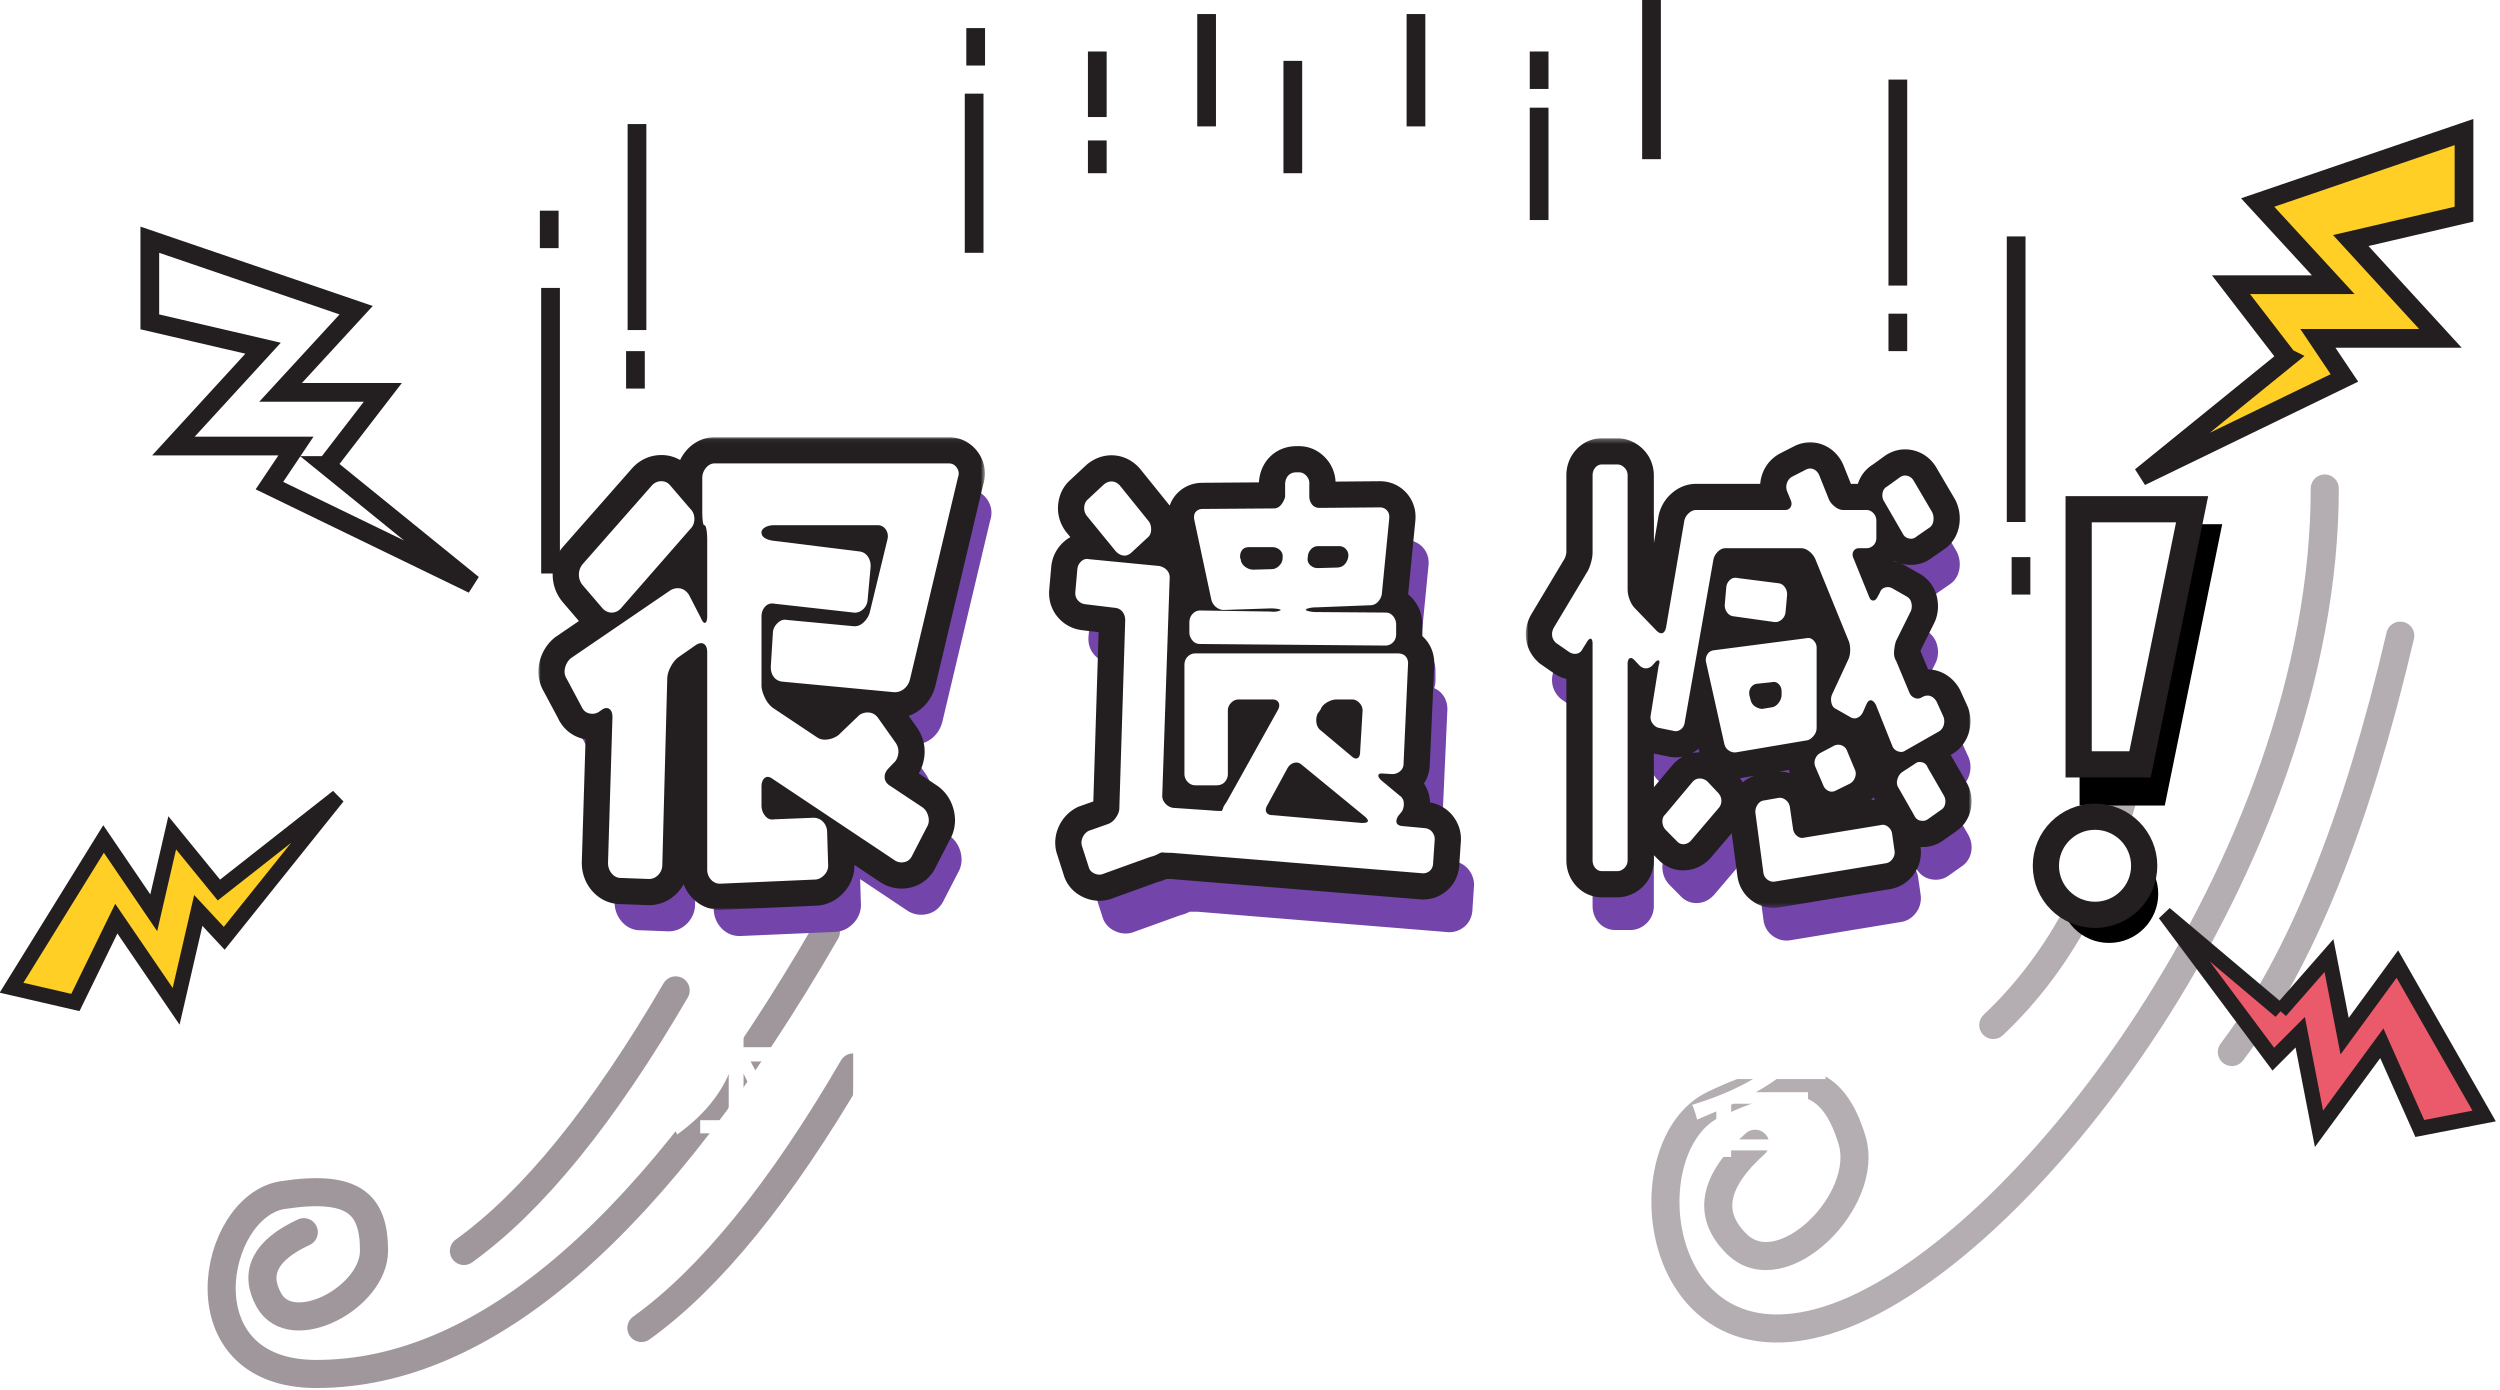 <svg width="534" height="297" viewBox="0 0 534 297" xmlns="http://www.w3.org/2000/svg" xmlns:xlink="http://www.w3.org/1999/xlink"><defs><path id="a" d="M0 .062h95.375v100.95H0z"/><path id="c" d="M.914 1.286h95.223v100.298H.914z"/><path id="f" d="M326.2 13.974h30.465L344.4 74.064h-18.2z"/><filter x="-9.8%" y="-5%" width="129.5%" filterUnits="objectBoundingBox" id="e"><feOffset dx="3" dy="6" in="SourceAlpha" result="shadowOffsetOuter1"/><feComposite in="shadowOffsetOuter1" in2="SourceAlpha" operator="out" result="shadowOffsetOuter1"/><feColorMatrix values="0 0 0 0 0.451 0 0 0 0 0.267 0 0 0 0 0.663 0 0 0 1 0" in="shadowOffsetOuter1"/></filter><ellipse id="h" cx="332.5" cy="92.929" rx="10.5" ry="10.481"/><filter x="-27.6%" y="-27.7%" width="169.5%" height="184%" filterUnits="objectBoundingBox" id="g"><feMorphology radius="2.8" operator="dilate" in="SourceAlpha" result="shadowSpreadOuter1"/><feOffset dx="3" dy="6" in="shadowSpreadOuter1" result="shadowOffsetOuter1"/><feComposite in="shadowOffsetOuter1" in2="SourceAlpha" operator="out" result="shadowOffsetOuter1"/><feColorMatrix values="0 0 0 0 0.451 0 0 0 0 0.267 0 0 0 0 0.663 0 0 0 1 0" in="shadowOffsetOuter1"/></filter></defs><g fill="none" fill-rule="evenodd"><g opacity=".38" stroke="#3B2734" stroke-linecap="round" stroke-width="6"><path d="M455.639 161.17c-5.033 24.46-14.992 43.715-29.875 57.767M512.696 135.778c-9.378 40.102-21.37 69.745-35.973 88.932"/><path d="M496.57 104.343c0 79.456-65.106 165.074-106.416 177.704-37.285 11.399-42.527-37.223-24.125-46.118 18.343-8.829 25.62-5.32 29.563 7.578 3.944 12.898-14.949 31.62-24.567 22.264-6.412-6.237-5.123-13.392 3.868-21.465"/></g><g opacity=".481" stroke="#3B2734" stroke-linecap="round" stroke-width="6"><path d="M144.322 211.547c-15.496 26.593-30.573 45.147-45.231 55.662M182.232 228c-15.496 26.593-30.574 45.147-45.232 55.662"/><path d="M176.42 199.003c-36.413 62.986-72.701 94.479-108.863 94.479-29.197 0-22.305-35.871-7.18-38.206 15.07-2.3 19.513 1.795 19.513 11.868s-17.628 19.318-22.468 10.536c-3.227-5.854-.737-10.683 7.47-14.486"/></g><path d="M187.968 123.38a5.18 5.18 0 0 1 2.712 1.036l.257-1.058h-3.141l.172.021zm-39.001 7.853a5.361 5.361 0 0 1 3.494 1.26v-7.801l-6.385 7.304.071-.04c.907-.48 1.856-.723 2.82-.723zm21.38 25.422c.187.294.387.521.602.68l9.27 6.182.197.065a2.158 2.158 0 0 0 1.096-.35l4.427-4.247.17-.12c.323-.228.66-.421 1.005-.579l-15.99-1.513a6.3 6.3 0 0 1-.777-.118zm-.691 23.719c0 .086.007.158.017.218l3.088-.125-3.105-2.07v1.977zM158 199.938c-1.585 0-2.985-.636-4.049-1.84a5.915 5.915 0 0 1-1.49-3.973v-44.288l-1.712 1.19c-.137.097-.445.38-.813 1.078-.272.516-.415.974-.415 1.326l-1.055 39.762c.001 1.451-.553 2.847-1.6 3.961-1.102 1.166-2.5 1.778-4.046 1.778l-6.118-.227c-1.51 0-2.926-.676-3.993-1.956-.94-1.132-1.438-2.54-1.438-4.078l.89-29.221c-.46.128-.938.192-1.425.192-.466 0-.94-.06-1.412-.18-1.536-.384-2.764-1.446-3.465-2.995l-3.075-5.761c-.777-1.29-.985-2.79-.603-4.343.358-1.452 1.097-2.647 2.2-3.557l.097-.081 7.833-5.347a5.825 5.825 0 0 1-1.442-1.127l-4.3-5.014c-.999-1.19-1.517-2.602-1.517-4.109a6.29 6.29 0 0 1 1.497-4.087l14.8-16.818c1.158-1.232 2.556-1.845 4.107-1.845 1.599 0 3.04.678 4.057 1.91l1.893 2.207v-1.993c0-1.463.495-2.834 1.435-3.964 1.35-1.621 2.922-1.961 4-1.961h50.072c1.645 0 3.072.78 4.017 2.195.883 1.33 1.082 2.886.57 4.406l-10.191 42.898c-.353 1.499-1.154 2.773-2.317 3.682a5.93 5.93 0 0 1-4.24 1.252l-1.972-.187c.45.335.857.744 1.211 1.23l3.825 5.405c.927 1.405 1.256 2.923 1.002 4.466-.295 1.793-1.155 2.9-1.89 3.54l-.663.704 6.508 4.326c1.242.878 2.061 2.112 2.432 3.615.38 1.549.175 3.041-.592 4.328l-2.972 5.762c-.703 1.558-1.935 2.627-3.48 3.016-.468.116-.94.176-1.402.176a5.365 5.365 0 0 1-2.76-.76l-10.274-6.85.158 5.076c.11 1.551-.386 2.996-1.438 4.181-1.026 1.153-2.301 1.84-3.694 1.989l-.178.014-20.512.897h-.061z" fill="#7344A9"/><path d="M183.768 114.995a5.18 5.18 0 0 1 2.712 1.037l.257-1.058h-3.141l.172.02zm-39.001 7.853a5.361 5.361 0 0 1 3.494 1.26v-7.801l-6.385 7.304.071-.039c.907-.48 1.856-.724 2.82-.724zm21.38 25.423c.187.293.387.52.602.68l9.27 6.181.197.066a2.158 2.158 0 0 0 1.096-.35l4.427-4.248.17-.119c.323-.229.66-.422 1.005-.58l-15.99-1.513a6.3 6.3 0 0 1-.777-.117zm-.691 23.718c0 .087.007.158.017.218l3.088-.124-3.105-2.071v1.977zM153.8 191.553c-1.585 0-2.985-.635-4.049-1.839a5.915 5.915 0 0 1-1.49-3.974v-44.288l-1.712 1.191c-.137.097-.445.379-.813 1.078-.272.515-.415.974-.415 1.326l-1.055 39.76c.001 1.453-.553 2.849-1.6 3.963-1.102 1.165-2.5 1.777-4.046 1.777l-6.118-.226c-1.51 0-2.926-.677-3.993-1.957-.94-1.132-1.438-2.54-1.438-4.077l.89-29.222c-.46.128-.938.193-1.425.193-.466 0-.94-.06-1.412-.18-1.536-.385-2.764-1.447-3.465-2.995l-3.075-5.762c-.777-1.29-.985-2.79-.603-4.343.358-1.452 1.097-2.647 2.2-3.557l.097-.08 7.833-5.347a5.825 5.825 0 0 1-1.442-1.128l-4.3-5.014c-.999-1.19-1.517-2.602-1.517-4.108a6.29 6.29 0 0 1 1.497-4.088l14.8-16.818c1.158-1.231 2.556-1.845 4.107-1.845 1.599 0 3.04.678 4.057 1.91l1.893 2.207v-1.993c0-1.463.495-2.834 1.435-3.964 1.35-1.621 2.922-1.96 4-1.96h50.072c1.645 0 3.072.78 4.017 2.195.883 1.33 1.082 2.885.57 4.406L197.11 145.69c-.353 1.5-1.154 2.774-2.317 3.682a5.93 5.93 0 0 1-4.24 1.252l-1.972-.187c.45.335.857.745 1.211 1.23l3.825 5.405c.927 1.406 1.256 2.923 1.002 4.466-.295 1.793-1.155 2.9-1.89 3.54l-.663.704 6.508 4.327c1.242.877 2.061 2.111 2.432 3.615.38 1.548.175 3.04-.592 4.328l-2.972 5.761c-.703 1.558-1.935 2.628-3.48 3.016-.468.116-.94.176-1.402.176a5.365 5.365 0 0 1-2.76-.76l-10.274-6.849.158 5.076c.11 1.55-.386 2.996-1.438 4.18-1.026 1.154-2.301 1.84-3.694 1.99l-.178.013-20.512.897h-.061z" fill="#FFF"/><g transform="translate(115 93.335)"><mask id="b" fill="#fff"><use xlink:href="#a"/></mask><path d="M87.714.062H37.64c-2.37 0-4.554 1.053-6.147 2.963a9.135 9.135 0 0 0-1.22 1.895 7.972 7.972 0 0 0-4.016-1.057c-2.31 0-4.47.944-6.083 2.656l-.066.068-.062.071L5.29 23.428l-.042.049-.042.048a9.048 9.048 0 0 0-2.152 5.884c0 2.171.745 4.206 2.152 5.881l3.45 4.025-4.85 3.31-.21.145-.2.163C1.846 44.214.762 45.957.265 47.971c-.549 2.233-.235 4.488.88 6.385l3.005 5.631c1.065 2.294 2.939 3.875 5.3 4.468.206.053.416.096.625.134l-.8 26.192-.002.085v.086c0 2.196.72 4.223 2.081 5.86 1.57 1.883 3.74 2.934 6.127 2.97l5.932.22.105.005h.105c2.303 0 4.46-.94 6.074-2.648a8.85 8.85 0 0 0 1.327-1.818 8.703 8.703 0 0 0 1.624 2.682c1.595 1.8 3.778 2.79 6.153 2.79h.124l.121-.005 20.452-.895.179-.007.178-.02c2.094-.226 3.988-1.23 5.48-2.906 1.443-1.627 2.197-3.656 2.164-5.774l5.614 3.745.131.087.135.08a8.25 8.25 0 0 0 4.181 1.148c.692 0 1.393-.088 2.084-.26 2.373-.595 4.253-2.193 5.32-4.508l2.906-5.635c1.095-1.889 1.399-4.126.857-6.336-.536-2.17-1.735-3.961-3.468-5.187l-.066-.046-.067-.045-3.89-2.588a9.11 9.11 0 0 0 1.146-3.198c.37-2.253-.105-4.458-1.372-6.382l-.052-.079-.053-.075-1.798-2.544a8.89 8.89 0 0 0 2.413-1.344c1.67-1.304 2.816-3.119 3.319-5.249l10.163-42.778c.722-2.286.392-4.704-.931-6.696C92.6 1.316 90.288.062 87.714.062M26.258 9.453c.771 0 1.404.3 1.897.895l4.217 4.919c.631.598.947 1.341.947 2.235 0 .895-.316 1.641-.947 2.236L17.612 36.62c-.563.597-1.212.895-1.95.895-.737 0-1.388-.298-1.95-.895L9.496 31.7a3.464 3.464 0 0 1-.843-2.291c0-.857.28-1.621.843-2.292l14.758-16.77c.562-.595 1.228-.894 2.004-.894m61.456-3.8c.701 0 1.265.318 1.687.95.421.634.491 1.323.21 2.068L79.386 51.71c-.211.895-.65 1.604-1.318 2.125a3.086 3.086 0 0 1-1.952.685c-.104 0-.209-.005-.314-.014L52.19 52.27c-.843-.073-1.494-.428-1.95-1.062-.458-.633-.65-1.434-.58-2.404l.421-6.82c0-.818.317-1.545.95-2.18.512-.512 1.047-.768 1.605-.768.132 0 .263.014.398.042l14.23 1.341c.092.009.181.013.271.013.666 0 1.28-.247 1.837-.74a4.762 4.762 0 0 0 1.37-2.067l3.796-15.652c.211-.819.106-1.545-.317-2.18-.421-.633-1.019-.95-1.792-.95H50.397c-.775 0-1.423.15-1.95.447-.527.3-.79.671-.79 1.118 0 .523.263.934.79 1.23.527.299 1.175.486 1.95.559l18.026 2.236c.843.075 1.492.447 1.95 1.118.457.67.65 1.453.58 2.347l-.633 6.932c-.07.82-.405 1.49-1.001 2.012-.522.457-1.086.685-1.688.685-.087 0-.174-.004-.262-.014l-16.972-1.9a2.423 2.423 0 0 0-.472-.048c-.57 0-1.061.22-1.479.662-.526.56-.79 1.286-.79 2.18v14.645c0 .746.228 1.603.685 2.572.457.97 1.036 1.714 1.74 2.235l9.382 6.26c.505.359 1.09.538 1.753.538a4.968 4.968 0 0 0 2.885-.984l4.427-4.248a3.014 3.014 0 0 1 1.782-.575c.108 0 .217.006.326.016.773.075 1.406.447 1.897 1.118l3.796 5.366c.491.745.668 1.547.528 2.403-.142.858-.493 1.51-1.055 1.957l-1.054 1.118c-.564.596-.827 1.23-.79 1.9.034.67.367 1.23 1 1.677l7.063 4.695c.633.448 1.054 1.1 1.266 1.957.21.858.105 1.62-.317 2.292l-3.057 5.925c-.353.82-.896 1.325-1.634 1.509a2.964 2.964 0 0 1-.72.092c-.469 0-.914-.124-1.335-.371L50.08 73.065c-.41-.305-.778-.456-1.104-.456a.98.98 0 0 0-.635.232c-.457.373-.684 1.006-.684 1.9v3.913c0 .895.263 1.659.79 2.292.426.513.933.77 1.52.77.138 0 .283-.015.43-.043l8.327-.336c.844 0 1.545.3 2.108.895.563.598.844 1.341.844 2.236l.212 6.82c.068.818-.177 1.545-.74 2.18-.562.63-1.195.986-1.896 1.061l-20.452.894c-.772 0-1.422-.299-1.95-.894-.526-.598-.79-1.305-.79-2.124V46.01c0-.894-.229-1.49-.685-1.789a1.093 1.093 0 0 0-.608-.178c-.333 0-.711.134-1.131.402l-3.69 2.571c-.632.447-1.196 1.138-1.686 2.069-.493.933-.738 1.808-.738 2.627l-1.054 39.687c0 .819-.282 1.526-.844 2.124-.563.595-1.231.894-2.002.894l-6.01-.223c-.773 0-1.422-.319-1.95-.95-.526-.635-.79-1.398-.79-2.292l.949-31.08c0-.894-.23-1.49-.685-1.788a1.069 1.069 0 0 0-.592-.177c-.316 0-.664.132-1.043.4l-.631.448a2.582 2.582 0 0 1-1.335.373 2.93 2.93 0 0 1-.722-.094c-.738-.186-1.282-.687-1.634-1.509L6.018 51.6c-.423-.67-.528-1.434-.318-2.292.212-.857.633-1.545 1.266-2.068L28.26 32.707c.501-.266 1.004-.399 1.506-.399.2 0 .402.021.602.063.702.151 1.3.597 1.792 1.342l2.53 4.919c.308.722.59 1.083.846 1.083a.274.274 0 0 0 .103-.021c.28-.112.422-.615.422-1.51V22.087c0-.894-.054-1.657-.159-2.292-.105-.633-.263-.95-.474-.95-.142 0-.247-.296-.317-.894-.071-.596-.105-1.342-.105-2.236V8.782c0-.818.264-1.545.791-2.18.527-.631 1.141-.95 1.844-.95h50.073" fill="#231F20" mask="url(#b)"/></g><path d="M293.52 167.02l.3-5.036h-2.755c-.071 0-.275.048-.592.233a.849.849 0 0 0-.206.148l-.13.365-.158.195-.423.597a.837.837 0 0 0 .002.178l3.962 3.32zm-22.847 2.813l4.375-7.85h-4.375v7.85zm-12.167 9.862a5.274 5.274 0 0 1-1.248-.976 5.438 5.438 0 0 1-.544-.668l-.052 1.518 1.844.126zm31.802 2.522l-7.643-6.273-2.91 5.347 10.553.926zm-49.883 17.18c-.82 0-1.636-.2-2.424-.592-1.292-.645-2.194-1.733-2.548-3.072l-1.482-4.603-.024-.106c-.287-1.206-.149-2.46.4-3.624a5.684 5.684 0 0 1 2.485-2.62l.184-.096 4.307-1.522c.11-.04.244-.214.297-.285.18-.252.247-.414.27-.49l1.255-40.032-6.076-.739a5.186 5.186 0 0 1-3.357-1.782c-.927-1.062-1.343-2.424-1.2-3.936l.421-4.79c.143-1.397.746-2.593 1.75-3.503.88-.802 1.956-1.228 3.108-1.228.291 0 .587.028.88.082l.832.081-4.01-4.899-.055-.08c-.812-1.147-1.166-2.463-1.025-3.806.14-1.356.714-2.52 1.662-3.36l3.508-3.272.086-.068c1.01-.804 2.168-1.228 3.348-1.228l.308.01c1.315.085 2.52.675 3.498 1.708l.077.08 6.365 7.896.068.1c.681 1.017 1.009 2.24.945 3.539-.075 1.467-.699 2.739-1.762 3.605l-1.013.94 2.149.21.158.034c1.287.275 2.397.914 3.21 1.847.909 1.047 1.325 2.373 1.21 3.845l-.192 5.65c.081-.102.168-.2.259-.297.853-.902 1.911-1.439 3.087-1.573l-3.417-16.008c-.397-2.074.29-3.384.933-4.13.877-1.02 2.156-1.582 3.597-1.582l14.745-.11c.022-.041.042-.08.06-.121v-2.548l.011-.125c.163-1.776.938-2.88 1.56-3.493.66-.652 1.831-1.43 3.652-1.43h.528c1.458 0 2.755.61 3.754 1.763.926 1.076 1.36 2.371 1.26 3.76v2.074l12.25-.106c1.457 0 2.75.577 3.665 1.627.901 1.042 1.296 2.35 1.146 3.791l-1.577 16.108c-.052.43-.146.841-.285 1.236.803.297 1.52.816 2.099 1.528a5.592 5.592 0 0 1 1.254 3.547v2.012c0 .628-.09 1.223-.273 1.774.752.325 1.287.79 1.648 1.207.623.725 1.319 1.979 1.144 3.878l-.94 20.94c.003 1.366-.615 2.703-1.737 3.642-.208.174-.427.33-.652.47l.452.376c1.207.868 1.911 2.176 1.99 3.706a5.912 5.912 0 0 1-.381 2.468l2.322.215c1.53.163 2.77.86 3.628 2.018.809 1.1 1.155 2.363 1.003 3.661l-.298 4.493c-.03 2.03-.959 3.23-1.74 3.882-.927.768-2.03 1.172-3.199 1.172-.2 0-.403-.012-.609-.036l-53.235-4.34h-1.613l-.017.008c-.602.318-1.286.571-2.087.771l-10.198 3.68-.119.03c-.42.11-.852.168-1.283.168z" fill="#7344A9"/><path d="M287.92 157.238l.3-5.036h-2.755c-.071 0-.275.048-.592.233a.849.849 0 0 0-.206.148l-.13.365-.158.195-.423.597a.837.837 0 0 0 .002.178l3.962 3.32zm-22.847 2.813l4.375-7.85h-4.375v7.85zm-12.167 9.862a5.274 5.274 0 0 1-1.248-.976 5.438 5.438 0 0 1-.544-.668l-.052 1.518 1.844.126zm31.802 2.522l-7.643-6.273-2.91 5.347 10.553.926zm-49.883 17.18c-.82 0-1.636-.2-2.424-.592-1.292-.645-2.194-1.733-2.548-3.072l-1.482-4.603-.024-.106c-.287-1.206-.149-2.46.4-3.624a5.684 5.684 0 0 1 2.485-2.62l.184-.097 4.307-1.521c.11-.04.244-.214.297-.285.18-.252.247-.414.27-.49l1.255-40.032-6.076-.74a5.186 5.186 0 0 1-3.357-1.78c-.927-1.063-1.343-2.425-1.2-3.937l.421-4.79c.143-1.397.746-2.593 1.75-3.503.88-.802 1.956-1.228 3.108-1.228.291 0 .587.028.88.082l.832.081-4.01-4.899-.055-.08c-.812-1.147-1.166-2.463-1.025-3.806.14-1.356.714-2.52 1.662-3.36l3.508-3.273.086-.067c1.01-.805 2.168-1.228 3.348-1.228l.308.01c1.315.085 2.52.675 3.498 1.707l.077.082 6.365 7.895.068.1c.681 1.017 1.009 2.24.945 3.539-.075 1.467-.699 2.739-1.762 3.605l-1.013.94 2.149.21.158.034c1.287.275 2.397.914 3.21 1.847.909 1.047 1.325 2.373 1.21 3.845l-.192 5.65c.081-.102.168-.2.259-.297.853-.902 1.911-1.439 3.087-1.573l-3.417-16.008c-.397-2.074.29-3.384.933-4.13.877-1.02 2.156-1.583 3.597-1.583l14.745-.11c.022-.04.042-.08.06-.12v-2.548l.011-.125c.163-1.777.938-2.88 1.56-3.493.66-.652 1.831-1.43 3.652-1.43h.528c1.458 0 2.755.61 3.754 1.763.926 1.076 1.36 2.371 1.26 3.76v2.074l12.25-.106c1.457 0 2.75.577 3.665 1.627.901 1.042 1.296 2.35 1.146 3.79l-1.577 16.11c-.052.43-.146.84-.285 1.235.803.297 1.52.816 2.099 1.528a5.592 5.592 0 0 1 1.254 3.547v2.012c0 .628-.09 1.223-.273 1.774.752.325 1.287.79 1.648 1.207.623.725 1.319 1.979 1.144 3.878l-.94 20.94c.003 1.366-.615 2.703-1.737 3.642-.208.174-.427.33-.652.47l.452.376c1.207.867 1.911 2.175 1.99 3.706a5.912 5.912 0 0 1-.381 2.468l2.322.215c1.53.163 2.77.86 3.628 2.018.809 1.1 1.155 2.363 1.003 3.66l-.298 4.494c-.03 2.03-.959 3.23-1.74 3.882-.927.768-2.03 1.172-3.199 1.172-.2 0-.403-.012-.609-.036l-53.235-4.34h-1.613l-.017.008c-.602.318-1.286.571-2.087.771l-10.198 3.68-.119.03c-.42.11-.852.168-1.283.168z" fill="#FFF"/><path d="M277.453 95.298h-.526c-2.165 0-4.163.795-5.624 2.238-.952.937-2.14 2.607-2.379 5.224l-.022.253v.02l-12.047.09c-2.228 0-4.26.909-5.681 2.559a7.013 7.013 0 0 0-1.326 2.307l-.079-.098-6.218-7.713-.14-.174-.153-.162c-1.471-1.552-3.318-2.444-5.34-2.577a7.922 7.922 0 0 0-.5-.015c-1.822 0-3.583.636-5.094 1.836l-.17.137-.162.151-3.444 3.209c-1.44 1.308-2.311 3.074-2.521 5.111-.213 2.013.313 3.989 1.524 5.7l.114.158.122.15.841 1.027a7.702 7.702 0 0 0-1.44 1.037 8.083 8.083 0 0 0-2.637 5.232l-.004.042-.004.042-.422 4.807c-.21 2.223.457 4.368 1.882 6.002a7.946 7.946 0 0 0 5.156 2.72l3.507.427-1.134 36.15-2.854 1.01-.392.138-.369.195a8.456 8.456 0 0 0-3.705 3.902c-.82 1.738-1.025 3.625-.59 5.454l.05.212.068.209 1.428 4.434c.574 2.092 1.98 3.783 3.983 4.78a8.17 8.17 0 0 0 3.673.888c.674 0 1.347-.088 2.001-.26l.238-.063.232-.084 9.952-3.591c.698-.18 1.334-.399 1.923-.66h.858l53.149 4.336c.27.027.541.04.809.04a7.723 7.723 0 0 0 4.981-1.809c1.73-1.446 2.698-3.535 2.757-5.915l.3-4.466c.184-1.951-.348-3.836-1.542-5.46-1.224-1.652-2.992-2.727-5.03-3.073l-.005-.112a7.694 7.694 0 0 0-1.299-3.938c.79-1.192 1.222-2.59 1.252-4.09l.94-20.878c.163-2.181-.478-4.23-1.812-5.784a7.47 7.47 0 0 0-.719-.724c.007-.148.01-.297.01-.447v-2.012a8.348 8.348 0 0 0-3.04-6.473l1.538-15.69c.224-2.162-.417-4.257-1.809-5.866-1.47-1.685-3.514-2.603-5.766-2.603l-9.471.082a7.919 7.919 0 0 0-1.94-4.835c-1.53-1.768-3.614-2.737-5.878-2.737m13.493 80.492c.702 0 1.108-.112 1.213-.335.105-.224-.09-.56-.58-1.007l-13.493-11.067c-.37-.336-.769-.503-1.197-.503-.143 0-.289.02-.437.056-.6.15-1.072.522-1.424 1.118l-4.322 7.937c-.352.598-.42 1.1-.21 1.51.21.41.667.614 1.37.614l19.08 1.677m-1.295-13.762c.126 0 .241-.034.346-.1.351-.224.528-.671.528-1.342l.526-8.832c0-.595-.228-1.136-.684-1.62-.458-.484-.968-.728-1.53-.728h-3.372c-.633 0-1.302.207-2.003.615-.703.411-1.16.914-1.37 1.51l-.634.894c-.28.598-.368 1.25-.263 1.956.107.71.403 1.25.896 1.621l6.535 5.478c.394.366.735.548 1.025.548m-57.46-42.639c.15 0 .302.019.46.056l14.97 1.454c.7.15 1.265.466 1.686.95.422.486.597 1.101.527 1.845l-1.58 46.283c0 .598.21 1.137.632 1.62.421.487.948.803 1.58.95l8.182.56c.639.075 1.421.112 2.345.112l.214-.447c.07-.297.195-.578.373-.839.178-.26.337-.503.48-.727l10.965-19.676c.281-.595.298-1.098.053-1.509-.246-.408-.65-.615-1.212-.615h-7.273c-.633 0-1.178.244-1.634.727-.458.485-.686 1.026-.686 1.621v13.527c0 .671-.214 1.25-.64 1.733-.427.485-1.032.727-1.813.727h-4.477c-.64 0-1.192-.242-1.654-.727a2.422 2.422 0 0 1-.693-1.733v-23.225c0-.753.231-1.356.693-1.807a2.277 2.277 0 0 1 1.654-.68h43.193c.772 0 1.352.224 1.74.672.385.448.543 1.046.474 1.794l-.949 21.07c0 .673-.246 1.213-.738 1.624a2.552 2.552 0 0 1-1.687.617l-1.898-.112a3.103 3.103 0 0 0-.343-.021c-.417 0-.654.119-.71.359-.071.298.14.672.633 1.12l3.9 3.25c.562.374.86.915.895 1.625.035.708-.123 1.325-.473 1.849l-.738.895c-.353.599-.458 1.084-.316 1.458.14.375.526.6 1.159.672l4.85.45c.7.074 1.245.373 1.633.896.385.524.543 1.083.475 1.68l-.318 4.708c0 .818-.246 1.433-.736 1.844-.419.347-.885.52-1.403.52-.093 0-.188-.006-.284-.017l-53.445-4.36c-.705 0-1.266-.018-1.687-.056a3.99 3.99 0 0 0-.35-.018c-.19 0-.283.025-.283.074-.072 0-.317.112-.738.336-.421.223-.95.41-1.582.559l-10.224 3.689c-.188.05-.377.074-.569.074-.383 0-.772-.1-1.171-.298-.598-.299-.966-.746-1.106-1.341l-1.476-4.584c-.141-.595-.071-1.19.21-1.789a2.842 2.842 0 0 1 1.266-1.341l4.11-1.453c.633-.224 1.176-.652 1.634-1.286.456-.632.72-1.247.79-1.845l1.266-40.358c0-.744-.194-1.36-.58-1.844a2.223 2.223 0 0 0-1.528-.839l-6.432-.782a2.394 2.394 0 0 1-1.58-.839c-.422-.483-.598-1.098-.527-1.844l.422-4.808c.068-.67.35-1.23.843-1.676.37-.336.778-.504 1.226-.504m5.226-16.55c.046 0 .091.002.136.005.596.039 1.141.317 1.634.838l6.22 7.714c.35.523.51 1.138.475 1.845-.037.71-.301 1.25-.791 1.62l-3.373 3.131c-.493.457-.998.685-1.516.685-.074 0-.149-.004-.224-.014-.598-.074-1.143-.372-1.634-.895l-6.219-7.602c-.423-.595-.599-1.23-.528-1.9.07-.67.317-1.19.738-1.565l3.48-3.242c.517-.414 1.052-.62 1.602-.62m30.338 18.842l3.9-.112c.562 0 1.088-.241 1.581-.726.492-.484.738-1.062.738-1.733.069-.67-.123-1.21-.58-1.621a2.367 2.367 0 0 0-1.633-.615h-4.955c-.703 0-1.212.224-1.529.67-.316.448-.44 1.007-.368 1.678l.105.223c.07.671.385 1.212.948 1.621.563.411 1.16.615 1.793.615m13.703-.335l4.007-.112c.772 0 1.37-.24 1.79-.727a2.949 2.949 0 0 0 .74-1.62 1.958 1.958 0 0 0-.475-1.566c-.386-.447-.896-.67-1.528-.67h-4.427c-.633 0-1.16.243-1.582.726-.422.485-.633 1.026-.633 1.621-.141.671.017 1.23.475 1.677.456.447 1.002.67 1.633.67m-4.005-20.458c.633 0 1.176.266 1.634.796.456.53.65 1.133.58 1.815v2.496c0 .68.193 1.267.58 1.759.385.492.93.736 1.634.736l12.86-.111c.632 0 1.142.223 1.528.666.386.446.545 1.002.475 1.669l-1.58 16.125c-.072.594-.336 1.15-.792 1.668-.458.519-1.037.777-1.739.777l-11.386.447c-.631 0-1.176.056-1.634.168-.458.112-.684.243-.684.391 0 .076.226.168.684.28.458.112 1.003.168 1.634.168l14.759.111c.633 0 1.16.262 1.582.783.421.523.631 1.118.631 1.789v2.012c0 .746-.228 1.342-.684 1.789a2.256 2.256 0 0 1-1.634.67l-39.53-.335c-.705 0-1.266-.26-1.688-.782-.42-.52-.632-1.08-.632-1.677v-2.124c0-.744.228-1.36.684-1.845.458-.484 1.003-.727 1.635-.727l14.97.224c.251.03.488.045.708.045.329 0 .62-.034.872-.101.421-.112.633-.204.633-.28 0-.074-.212-.148-.633-.223a9.514 9.514 0 0 0-1.58-.112l-9.91.335c-.633 0-1.212-.222-1.74-.668-.527-.442-.861-1.036-1.001-1.778l-3.584-16.795c-.142-.74-.037-1.315.316-1.723.352-.408.843-.612 1.476-.612l15.18-.113c.633 0 1.16-.264 1.582-.794.42-.528.701-1.095.843-1.7v-2.837c.068-.755.316-1.342.738-1.758.421-.415.982-.624 1.687-.624h.526" fill="#231F20"/><path d="M362.344 192.9c-1.29 0-2.46-.52-3.384-1.502l-2.379-2.412a5.393 5.393 0 0 1-1.486-3.493c-.077-1.417.394-2.696 1.33-3.625l5.91-7.045c.958-1.013 2.172-1.548 3.514-1.548 1.168 0 2.3.388 3.274 1.126l.187.141 2.48 2.63c.98 1.046 1.498 2.306 1.498 3.65 0 1.318-.462 2.519-1.337 3.475l-5.865 6.886c-1.001 1.07-2.156 1.624-3.429 1.706l-.313.01zm6.361-47.012l8.335-1.087-4.412-.62c-1.3-.168-2.467-.894-3.262-2.04l-.66 3.747zm20.326-2.63c1.14 0 2.206.45 3.077 1.301 1 .98 1.526 2.21 1.526 3.562v4.424l1.405-3.028c.108-.229.163-.553.163-.949 0-.394-.055-.72-.158-.939l-7.083-17.37c-.1-.187-.248-.359-.454-.523l-15.863-.06a.554.554 0 0 0-.106.16l-.195 1.104a4.425 4.425 0 0 1 2.138-.543c.315 0 .637.034.959.098l8.632 1.103c1.36.182 2.538.926 3.334 2.1.72 1.07 1.023 2.326.889 3.64l-.314 3.434c-.118 1.12-.53 2.096-1.205 2.889l2.345-.306c.302-.065.607-.097.91-.097zm-35.77 14.939l.464-2.906a4.014 4.014 0 0 1-.464-.092v2.998zm-8.283 40.455c-1.373 0-2.632-.584-3.546-1.642-.82-.95-1.257-2.161-1.257-3.5v-41.368a4.871 4.871 0 0 1-.963.1c-.994-.001-1.953-.304-2.85-.901l-2.935-2.035-.135-.123c-.994-.901-1.597-2.047-1.743-3.313-.141-1.19.133-2.413.791-3.529l7.047-11.766c.103-.155.31-.527.527-1.281.216-.75.26-1.24.26-1.52v-16.433c0-1.34.436-2.55 1.26-3.504.912-1.056 2.17-1.639 3.544-1.639h3.268c1.298 0 2.503.507 3.487 1.467 1 .981 1.526 2.25 1.526 3.676v24.26c0 .41.079.818.24 1.247.196.518.382.763.476.862l2.46 2.552 3.401-19.86.02-.083c.27-1.157.874-2.164 1.792-2.997 1-.913 2.2-1.398 3.465-1.398h16.876l-.12-.297a5.415 5.415 0 0 1 0-3.652 5.15 5.15 0 0 1 2.484-2.879l2.887-1.474a4.749 4.749 0 0 1 2.222-.562c.61 0 1.21.125 1.782.366 1.16.492 2.075 1.395 2.649 2.61l.067.153 2.068 5.155c.087.158.23.312.437.466.08.06.137.095.172.114h4.844c.203 0 .404.013.602.037a5.568 5.568 0 0 1 .057-1.253c.23-1.46 1.026-2.65 2.253-3.376l2.51-1.81a4.712 4.712 0 0 1 3.767-.867c1.288.257 2.376.992 3.145 2.125l.095.153 4.073 6.932.054.118c.52 1.11.686 2.291.493 3.516-.225 1.44-.977 2.627-2.12 3.355l-2.578 1.787a4.433 4.433 0 0 1-2.834 1.005c-.295 0-.6-.028-.917-.088-1.428-.267-2.59-1.111-3.27-2.377l-.423-.734v.197c0 1.433-.513 2.688-1.481 3.627-.822.799-1.827 1.271-2.93 1.379l1.432 3.524a4.432 4.432 0 0 1 1.355-.61c.425-.112.85-.168 1.27-.168.877 0 1.713.236 2.483.701l2.887 1.638c1.207.642 2.085 1.797 2.402 3.218.265 1.2.184 2.338-.242 3.388l-.04.099-3.122 6.293c-.082.27-.175.7-.227 1.338-.024.277.007.389.007.39l.158.232.05.148 2.506 6.005a4.78 4.78 0 0 1 1.62-.286c.525 0 1.046.09 1.547.267.802.283 1.932.928 2.797 2.386l.076.129 1.589 3.49.04.115a5.678 5.678 0 0 1 .101 3.504c-.376 1.271-1.15 2.289-2.238 2.947l-3.343 1.902a4.377 4.377 0 0 1 1.996 2.206l3.377 5.86c.616 1.147.806 2.35.593 3.556-.236 1.34-.98 2.465-2.1 3.18l-2.78 1.968a4.613 4.613 0 0 1-2.678.84c-.315 0-.643-.029-.984-.093-1.45-.271-2.61-1.16-3.283-2.507l-3.285-5.772c-.742-1.16-.948-2.558-.58-3.954.286-1.102.853-2.056 1.653-2.78a4.76 4.76 0 0 1-2.694-2.85l-2.13-5.338a4.883 4.883 0 0 1-1.565 1.057 4.31 4.31 0 0 1-1.696.35c-.863 0-1.7-.255-2.49-.757 0 0-2.802-1.591-2.805-1.594v1.554c0 .425-.05.841-.142 1.243l.097-.037a5.018 5.018 0 0 1 1.869-.368c.65 0 1.29.132 1.9.392 1.232.52 2.138 1.484 2.62 2.787l1.515 3.64c.581 1.173.657 2.48.219 3.79-.437 1.317-1.305 2.35-2.506 2.984l-3.023 1.49a4.544 4.544 0 0 1-2.124.528c-.688 0-1.36-.16-1.996-.477-1.15-.567-2-1.52-2.464-2.758l-1.551-3.62c-.555-1.17-.629-2.522-.171-3.817l.038-.105-13.796 2.336a5.25 5.25 0 0 1-.775.062 5.053 5.053 0 0 1-2.858-.901 5.04 5.04 0 0 1-2.091-3.068l-2.138-9.558-.795 4.507c-.213 1.854-1.16 2.931-1.925 3.511-.833.632-1.802.969-2.8.969-.366 0-.737-.046-1.102-.136l-3.328-.682-.122-.038c-1.111-.335-2.073-1.07-2.782-2.126a4.652 4.652 0 0 1-.142-.224l-.002 27.96c0 1.425-.528 2.696-1.524 3.672-.986.962-2.191 1.47-3.49 1.47h-3.267zm36.62 2.253c-1.07.002-2.107-.356-3-1.033-1.117-.85-1.787-2.06-1.935-3.506l-1.677-12.549c-.15-1.267.137-2.494.826-3.588.79-1.257 1.988-2.05 3.37-2.235l3.046-.54a5.11 5.11 0 0 1 .743-.06c1.12 0 2.198.403 3.117 1.166 1.057.883 1.69 2.082 1.837 3.476l.553 3.788 15.503-2.546a4.56 4.56 0 0 1 .997-.112c1.053 0 2.066.379 2.932 1.096 1.044.874 1.677 2.022 1.832 3.327l.52 3.625a5.123 5.123 0 0 1-.996 3.734c-.84 1.132-1.98 1.823-3.3 2.002l-23.636 3.9c-.31.043-.522.055-.732.055z" fill="#7344A9"/><path d="M359.544 183.117c-1.29 0-2.46-.52-3.384-1.5l-2.379-2.413a5.393 5.393 0 0 1-1.486-3.493c-.077-1.417.394-2.696 1.33-3.625l5.91-7.045c.958-1.013 2.172-1.548 3.514-1.548 1.168 0 2.3.388 3.274 1.126l.187.141 2.48 2.63c.98 1.046 1.498 2.306 1.498 3.65 0 1.318-.462 2.519-1.337 3.475l-5.865 6.886c-1.001 1.07-2.156 1.624-3.429 1.706l-.313.01zm6.361-47.011l8.335-1.087-4.412-.62c-1.3-.168-2.467-.894-3.262-2.04l-.66 3.747zm20.326-2.63c1.14 0 2.206.45 3.077 1.301 1 .98 1.526 2.21 1.526 3.562v4.424l1.405-3.028c.108-.229.163-.553.163-.949 0-.394-.055-.72-.158-.939l-7.083-17.37c-.1-.187-.248-.36-.454-.523l-15.863-.06a.554.554 0 0 0-.106.16l-.195 1.104a4.425 4.425 0 0 1 2.138-.543c.315 0 .637.034.959.098l8.632 1.103c1.36.181 2.538.926 3.334 2.1.72 1.07 1.023 2.326.889 3.64l-.314 3.434c-.118 1.12-.53 2.096-1.205 2.888l2.345-.306c.302-.064.607-.096.91-.096zm-35.77 14.939l.464-2.906a4.014 4.014 0 0 1-.464-.092v2.998zm-8.283 40.455c-1.373 0-2.632-.584-3.546-1.642-.82-.95-1.257-2.161-1.257-3.5V142.36a4.871 4.871 0 0 1-.963.1c-.994-.001-1.953-.304-2.85-.901l-2.935-2.035-.135-.123c-.994-.901-1.597-2.047-1.743-3.313-.141-1.19.133-2.414.791-3.529l7.047-11.766c.103-.155.31-.527.527-1.282.216-.749.26-1.24.26-1.519V101.56c0-1.34.436-2.55 1.26-3.504.912-1.056 2.17-1.639 3.544-1.639h3.268c1.298 0 2.503.507 3.487 1.467 1 .981 1.526 2.25 1.526 3.676v24.26c0 .41.079.818.24 1.247.196.518.382.763.476.862l2.46 2.552 3.401-19.86.02-.083c.27-1.157.874-2.165 1.792-2.997 1-.913 2.2-1.398 3.465-1.398h16.876l-.12-.297a5.415 5.415 0 0 1 0-3.652 5.15 5.15 0 0 1 2.484-2.879l2.887-1.474a4.749 4.749 0 0 1 2.222-.562c.61 0 1.21.125 1.782.366 1.16.492 2.075 1.395 2.649 2.61l.067.153 2.068 5.155c.087.158.23.312.437.466.08.06.137.095.172.114h4.844c.203 0 .404.013.602.037a5.568 5.568 0 0 1 .057-1.253c.23-1.46 1.026-2.65 2.253-3.376l2.51-1.81a4.712 4.712 0 0 1 3.767-.867c1.288.257 2.376.992 3.145 2.125l.095.153 4.073 6.932.054.118c.52 1.11.686 2.291.493 3.516-.225 1.44-.977 2.627-2.12 3.355l-2.578 1.787a4.433 4.433 0 0 1-2.834 1.005c-.295 0-.6-.028-.917-.088-1.428-.267-2.59-1.111-3.27-2.377l-.423-.734v.197c0 1.433-.513 2.687-1.481 3.627-.822.799-1.827 1.271-2.93 1.379l1.432 3.524a4.432 4.432 0 0 1 1.355-.61c.425-.112.85-.168 1.27-.168.877 0 1.713.236 2.483.701l2.887 1.638c1.207.641 2.085 1.797 2.402 3.218.265 1.2.184 2.338-.242 3.388l-.04.099-3.122 6.293c-.082.27-.175.7-.227 1.338-.024.277.007.389.007.39l.158.232.05.148 2.506 6.005a4.78 4.78 0 0 1 1.62-.286c.525 0 1.046.09 1.547.267.802.283 1.932.927 2.797 2.386l.076.129 1.589 3.49.04.115a5.678 5.678 0 0 1 .101 3.504c-.376 1.271-1.15 2.289-2.238 2.947l-3.343 1.902a4.377 4.377 0 0 1 1.996 2.206l3.377 5.86c.616 1.147.806 2.35.593 3.556-.236 1.34-.98 2.465-2.1 3.18l-2.78 1.968a4.613 4.613 0 0 1-2.678.84c-.315 0-.643-.029-.984-.093-1.45-.271-2.61-1.16-3.283-2.507l-3.285-5.772c-.742-1.16-.948-2.558-.58-3.954.286-1.102.853-2.056 1.653-2.78a4.76 4.76 0 0 1-2.694-2.85l-2.13-5.338a4.883 4.883 0 0 1-1.565 1.057 4.31 4.31 0 0 1-1.696.35c-.863 0-1.7-.255-2.49-.757 0 0-2.802-1.591-2.805-1.594v1.554c0 .425-.05.841-.142 1.243l.097-.037a5.018 5.018 0 0 1 1.869-.368c.65 0 1.29.132 1.9.391 1.232.522 2.138 1.485 2.62 2.788l1.515 3.64c.581 1.173.657 2.48.219 3.79-.437 1.317-1.305 2.35-2.506 2.984l-3.023 1.49a4.544 4.544 0 0 1-2.124.528c-.688 0-1.36-.16-1.996-.477-1.15-.567-2-1.52-2.464-2.758l-1.551-3.62c-.555-1.17-.629-2.522-.171-3.817l.038-.105-13.796 2.336a5.25 5.25 0 0 1-.775.062 5.053 5.053 0 0 1-2.858-.901 5.04 5.04 0 0 1-2.091-3.068l-2.138-9.558-.795 4.506c-.213 1.855-1.16 2.932-1.925 3.512-.833.632-1.802.969-2.8.969-.366 0-.737-.046-1.102-.136l-3.328-.682-.122-.038c-1.111-.335-2.073-1.07-2.782-2.126a4.652 4.652 0 0 1-.142-.224l-.002 27.96c0 1.425-.528 2.695-1.524 3.672-.986.962-2.191 1.47-3.49 1.47h-3.267zm36.62 2.253c-1.07.001-2.107-.356-3-1.033-1.117-.85-1.787-2.06-1.935-3.506l-1.677-12.549c-.15-1.267.137-2.494.826-3.588.79-1.257 1.988-2.05 3.37-2.235l3.046-.54a5.11 5.11 0 0 1 .743-.06c1.12 0 2.198.403 3.117 1.166 1.057.883 1.69 2.082 1.837 3.475l.553 3.789 15.503-2.546a4.56 4.56 0 0 1 .997-.112c1.053 0 2.066.379 2.932 1.096 1.044.874 1.677 2.022 1.832 3.327l.52 3.625a5.123 5.123 0 0 1-.996 3.734c-.84 1.132-1.98 1.823-3.3 2.002l-23.636 3.9c-.31.042-.522.055-.732.055z" fill="#FFF"/><g transform="translate(325 92.335)"><mask id="d" fill="#fff"><use xlink:href="#c"/></mask><path d="M74.646 78.58c.209-.21.406-.433.59-.665.08.178.166.354.259.526l-.849.14zm-27.982-4.687l.028-.004.096-.015 3.082-.523a7.304 7.304 0 0 0-2.627 1.42 8.177 8.177 0 0 0-.579-.878zm8.322-1.408l2.152-.365c.045.227.1.45.165.672a7.439 7.439 0 0 0-2.317-.307zM28.26 75.832v-7.208l2.965.608c.566.134 1.14.202 1.712.202a7.21 7.21 0 0 0 1.524-.162 7.886 7.886 0 0 0-1.963 1.518l-.114.12-.105.127-4.019 4.795zm8.183-7.298a7.701 7.701 0 0 0 1.366-.946l.047.204c.044.193.096.385.154.57a7.577 7.577 0 0 0-1.567.172zm43.133-40.93l.1-.122c.234.119.475.226.721.321a7.25 7.25 0 0 0-.821-.198zM20.446 1.287h-3.268c-2.201 0-4.213.927-5.668 2.613-1.264 1.463-1.934 3.306-1.934 5.324v16.434c0 .001-.005.233-.154.753-.111.388-.195.546-.196.548l-.084.123-.04.07-6.958 11.626c-.988 1.673-1.388 3.5-1.174 5.31.222 1.935 1.137 3.686 2.639 5.048l.27.245.301.208 2.74 1.9.045.031.043.03c.805.535 1.672.919 2.568 1.143v38.7c0 2.02.67 3.864 1.941 5.331 1.448 1.679 3.46 2.607 5.66 2.607h3.268c2.018 0 3.951-.805 5.446-2.266 1.529-1.496 2.369-3.509 2.369-5.672v-1.067l.916.929c1.439 1.5 3.341 2.322 5.367 2.322.172 0 .346-.005.521-.018 1.94-.124 3.787-1.005 5.17-2.476l.095-.1.09-.105 4.467-5.246 1.204 9.01c.25 2.158 1.315 4.049 3.01 5.337 1.39 1.05 3.012 1.606 4.697 1.606.332 0 .667-.021.997-.065l.097-.012.096-.016 23.662-3.903c2.013-.301 3.81-1.397 5.068-3.095 1.237-1.671 1.768-3.622 1.536-5.641l-.01-.076-.01-.072-.018-.132a7.396 7.396 0 0 0 4.778-1.342l2.729-1.928c1.754-1.143 2.917-2.914 3.287-5.014a8.088 8.088 0 0 0-.839-5.28l-.042-.078-.043-.076-3.301-5.73c-.035-.074-.07-.15-.107-.222l.272-.154.066-.038.064-.039c1.695-1.025 2.897-2.595 3.47-4.54a8.475 8.475 0 0 0-.142-5.23l-.081-.23-.103-.222-1.474-3.242-.126-.274-.152-.258c-1.022-1.726-2.497-2.97-4.265-3.597a7.452 7.452 0 0 0-2.362-.428l-1.63-3.905c.01-.06.019-.111.029-.155l2.943-5.93.095-.192.08-.197c.631-1.562.763-3.3.38-5.03-.494-2.21-1.84-4.006-3.8-5.079l-2.858-1.624a7.83 7.83 0 0 0-1.145-.55 7.885 7.885 0 0 0 2.261.335c1.636 0 3.22-.55 4.504-1.554l2.462-1.708c1.803-1.166 2.982-3.02 3.33-5.247a8.818 8.818 0 0 0-.722-5.133l-.109-.236-.133-.223-4.005-6.82-.091-.155-.101-.148c-1.173-1.732-2.919-2.904-4.914-3.302a7.678 7.678 0 0 0-1.48-.147c-1.618 0-3.178.524-4.515 1.518l-2.384 1.718a7.458 7.458 0 0 0-3.199 4.126h-1.487L68.76 7.033l-.063-.156-.071-.151c-.872-1.845-2.285-3.224-4.084-3.987a7.326 7.326 0 0 0-2.878-.59 7.564 7.564 0 0 0-3.526.882l-2.82 1.44-.038.019-.04.02a7.902 7.902 0 0 0-3.81 4.418 8.307 8.307 0 0 0-.451 2.084H37.312c-1.975 0-3.827.738-5.357 2.134a8.611 8.611 0 0 0-2.625 4.42l-.038.165-.03.166-1.002 5.863V9.223c0-2.16-.839-4.173-2.362-5.665-1.502-1.468-3.435-2.272-5.453-2.272zM55.17 78.072c.467 0 .91.173 1.327.52.49.41.771.95.843 1.62l.633 4.36c.068.671.35 1.214.842 1.622.36.302.74.451 1.137.451.146 0 .294-.02.445-.06l16.34-2.683c.148-.04.295-.059.44-.059.398 0 .78.151 1.14.45.492.411.773.914.845 1.51l.526 3.689c.069.598-.088 1.157-.475 1.677-.386.522-.86.818-1.422.894l-23.719 3.913a2.046 2.046 0 0 1-.276.018c-.46 0-.896-.154-1.306-.465-.491-.374-.773-.895-.843-1.566l-1.687-12.632c-.07-.596.07-1.174.422-1.733.351-.56.808-.875 1.37-.95l3.163-.56c.085-.01.17-.016.255-.016zm-17.12-4.12c.56 0 1.088.187 1.58.56l2.32 2.459c.491.522.737 1.1.737 1.732 0 .635-.211 1.174-.632 1.621l-5.904 6.932c-.42.447-.913.69-1.476.726a2.113 2.113 0 0 1-.133.005c-.507 0-.955-.207-1.342-.62l-2.424-2.459c-.423-.447-.65-1.006-.686-1.677-.036-.67.158-1.19.58-1.565l5.904-7.043c.421-.447.912-.67 1.475-.67zm47-3.528c.155 0 .318.02.489.063.596.15 1 .522 1.212 1.117l3.479 6.037c.28.523.368 1.082.263 1.677-.105.598-.406 1.046-.896 1.342l-2.846 2.012c-.307.217-.66.326-1.06.326-.15 0-.306-.016-.469-.046-.598-.112-1.037-.464-1.317-1.062l-3.373-5.926c-.353-.52-.44-1.117-.264-1.788.175-.671.51-1.19 1-1.565l2.742-1.79a1.527 1.527 0 0 1 1.04-.397zM67.659 66.74c.271 0 .54.056.803.168.527.224.896.635 1.108 1.23l1.58 3.8c.28.524.317 1.102.105 1.734-.21.634-.597 1.1-1.159 1.397l-2.951 1.453c-.301.161-.596.24-.886.24-.252 0-.503-.06-.748-.184-.528-.26-.897-.687-1.107-1.285l-1.58-3.69c-.282-.595-.317-1.19-.107-1.788a2.363 2.363 0 0 1 1.16-1.342l2.952-1.565c.28-.112.557-.168.83-.168zm-16.222-7.658l2.003-.335c.562-.073 1.055-.391 1.476-.95.421-.56.633-1.135.633-1.733v-.67c0-.672-.212-1.211-.633-1.622-.31-.3-.657-.45-1.042-.45-.14 0-.284.02-.434.059l-3.162.335a1.795 1.795 0 0 0-1.318.839c-.316.486-.404 1.062-.263 1.733l.21.782c.14.67.475 1.174 1.003 1.51.526.335 1.036.502 1.527.502zm9.793-15.148c.402 0 .774.168 1.119.503.456.448.684.97.684 1.565v17.105c0 .67-.228 1.269-.684 1.789-.458.522-.896.821-1.32.894l-15.178 2.571a2.223 2.223 0 0 1-1.582-.391 2.25 2.25 0 0 1-.948-1.397l-3.9-17.44a2.159 2.159 0 0 1 .263-1.677c.316-.521.791-.82 1.422-.895l19.714-2.57c.14-.037.277-.057.41-.057zM45.682 31.076c.155 0 .317.02.485.059l8.749 1.118c.563.075 1.018.374 1.37.894.352.523.492 1.118.422 1.789l-.316 3.465c-.07.671-.353 1.213-.843 1.621-.416.348-.857.522-1.323.522-.086 0-.171-.007-.26-.018l-8.748-1.23c-.563-.073-1.019-.372-1.37-.895-.352-.52-.493-1.118-.422-1.788l.317-3.578a2.33 2.33 0 0 1 .79-1.509c.334-.3.717-.45 1.149-.45zM81.94 9.24c.126 0 .255.014.384.039.563.112 1.018.43 1.37.95l4.007 6.82a3.22 3.22 0 0 1 .263 1.9c-.105.67-.406 1.157-.896 1.453l-2.74 1.9c-.324.289-.7.431-1.13.431-.128 0-.261-.012-.4-.039-.597-.112-1.037-.427-1.317-.95l-4.005-6.931c-.353-.52-.475-1.118-.37-1.789.106-.67.438-1.154 1.002-1.453l2.635-1.9c.378-.287.777-.431 1.197-.431zM20.445 6.875c.563 0 1.071.224 1.529.671.456.447.686 1.006.686 1.677v24.26c0 .746.14 1.492.421 2.235.28.747.633 1.342 1.055 1.789l4.743 4.919c.368.335.697.504.987.504.096 0 .19-.02.278-.057.35-.148.597-.559.738-1.23l3.9-22.806c.14-.595.457-1.118.95-1.565.49-.447 1.018-.67 1.58-.67h18.975c.562 0 .966-.224 1.212-.671.245-.448.228-.967-.053-1.565l-.738-1.79a2.618 2.618 0 0 1 0-1.788 2.363 2.363 0 0 1 1.16-1.341l2.847-1.454c.32-.169.637-.254.948-.254.232 0 .46.047.686.142.526.224.93.635 1.212 1.23l2.107 5.255c.281.598.721 1.117 1.319 1.565.596.447 1.176.67 1.739.67h4.954c.562 0 1.054.224 1.476.671.423.447.633 1.006.633 1.677v3.578c0 .67-.21 1.213-.633 1.62-.422.411-.914.615-1.476.615H72.1c-.565 0-.968.224-1.213.671-.248.447-.23.97.053 1.565l3.268 8.05c.21.598.508.894.896.894.385 0 .72-.296 1.001-.894l.421-.783c.212-.595.597-.967 1.16-1.118a1.971 1.971 0 0 1 1.582.224l2.95 1.677c.564.299.914.765 1.055 1.397.14.634.105 1.213-.105 1.733l-3.163 6.372c-.211.598-.352 1.325-.421 2.18-.071.858.069 1.548.421 2.068l2.847 6.82c.211.522.58.894 1.106 1.118.226.096.449.144.669.144.291 0 .578-.086.86-.256l.21-.112a2.163 2.163 0 0 1 1.019-.274c.208 0 .414.035.616.106.527.188.964.579 1.317 1.174l1.476 3.242c.211.598.228 1.194.053 1.79-.177.597-.511 1.044-1.001 1.34l-7.275 4.137c-.24.17-.51.256-.809.256-.224 0-.463-.048-.72-.144-.596-.224-1-.632-1.21-1.23l-3.48-8.72c-.352-.595-.704-.911-1.054-.95l-.06-.003c-.329 0-.624.28-.889.841l-.738 1.677c-.281.598-.686 1.006-1.212 1.23a1.536 1.536 0 0 1-.6.127c-.338 0-.684-.117-1.034-.35l-2.951-1.678c-.493-.223-.81-.65-.95-1.285-.14-.632-.104-1.21.107-1.733l3.478-7.49c.28-.596.421-1.303.421-2.124 0-.82-.141-1.526-.421-2.124l-7.063-17.329a4.396 4.396 0 0 0-1.264-1.565c-.565-.447-1.16-.67-1.792-.67H43.53c-.563 0-1.089.243-1.58.726-.493.485-.81 1.026-.95 1.621l-6.113 34.657c-.072.746-.353 1.305-.843 1.676-.352.267-.721.402-1.108.402-.155 0-.313-.023-.474-.066l-3.268-.67c-.493-.15-.914-.484-1.265-1.007-.352-.52-.458-1.118-.315-1.789L29.3 49.804c.212-.595.212-.95 0-1.062a.253.253 0 0 0-.122-.029c-.204 0-.478.215-.826.644l-.211.224c-.421.523-.914.802-1.476.838a1.575 1.575 0 0 1-.114.005c-.521 0-1.01-.244-1.466-.731l-.95-1.006c-.298-.316-.56-.473-.789-.473a.471.471 0 0 0-.265.081c-.281.188-.421.579-.421 1.174v41.923c0 .67-.23 1.23-.686 1.677-.458.447-.966.67-1.529.67h-3.267c-.563 0-1.038-.223-1.423-.67-.388-.447-.58-1.006-.58-1.677V45.221c0-.67-.124-1.043-.369-1.118a.282.282 0 0 0-.083-.013c-.23 0-.5.266-.813.796l-.843 1.341c-.283.598-.704.95-1.265 1.062-.13.027-.26.04-.391.04-.433 0-.864-.143-1.296-.431l-2.74-1.9c-.493-.448-.774-.968-.844-1.566-.07-.595.07-1.19.421-1.789l6.958-11.626c.351-.521.65-1.21.896-2.068.245-.856.37-1.621.37-2.292V9.223c0-.67.191-1.23.58-1.677.384-.447.859-.67 1.422-.67h3.267z" fill="#231F20" mask="url(#d)"/></g><g transform="translate(115 92)"><use fill="#000" filter="url(#e)" xlink:href="#f"/><path stroke="#231F20" stroke-width="5.6" d="M329 16.774v54.49h13.114l11.122-54.49H329z" stroke-linejoin="square" fill="#FFF"/></g><g transform="translate(115 92)"><use fill="#000" filter="url(#g)" xlink:href="#h"/><use stroke="#231F20" stroke-width="5.6" fill="#FFF" xlink:href="#h"/></g><path d="M488.57 76.43l-12.034-15.624h21.842l-16.143-17.548 44.076-15.055v17.545l-24.192 5.63 19.147 20.893h-26.173l5.67 8.453-43.463 21.07 31.27-25.364z" stroke="#231F20" stroke-width="4" fill="#FFCF25" fill-rule="nonzero"/><path d="M69.742 99.43l12.033-15.624H59.933l16.143-17.548L32 51.203v17.545l24.193 5.63-19.148 20.893h26.173l-5.67 8.453 43.463 21.07-31.27-25.364z" stroke="#231F20" stroke-width="4" fill="#FFF" fill-rule="nonzero"/><path d="M46.753 190.112l-9.969-12.22-3.944 17.086-10.719-15.775L2.465 210.98l13.64 3.15 8.74-17.909 12.777 18.729 4.728-20.479 5.543 5.951 24.23-30.233-25.37 19.923z" stroke="#231F20" stroke-width="3.2" fill="#FFCF25" fill-rule="nonzero"/><path d="M487.077 215.972l10.39-11.864 3.346 17.212 11.262-15.39 18.535 32.443-13.742 2.671-8.11-18.202-13.422 18.271-4.01-20.63-5.748 5.753-23.16-31.06 24.66 20.796z" stroke="#231F20" stroke-width="3.2" fill="#EB5A6B" fill-rule="nonzero"/><g stroke="#231F20" stroke-linecap="square" stroke-width="4"><path d="M117.595 63.5v57M117.315 47v4M136.06 28.5v40M208.075 22v30M352.763 2v30M257.73 5v20M257.73 5v20M276.144 15v20M302.451 5v20M328.758 25v20M328.758 13v4M208.404 8v4M234.382 32v3M234.382 13v10M135.73 77v4M430.65 52.5v57M405.378 19v40M405.378 69v4M431.685 121v4"/></g><path d="M144.172 226.734v-3.047h11.484v-4.57h3.164v4.57h11.602v3.047h-10.078c2.5 5.079 6.21 9.102 11.133 12.07a13.567 13.567 0 0 0-1.641 3.165c-5.156-3.594-8.828-7.813-11.016-12.656v9.96h5.977v2.813h-5.977v4.922h-3.164v-4.922h-6.094v-2.813h6.094v-9.843c-2.11 4.843-5.781 9.14-11.015 12.89a89.196 89.196 0 0 0-1.641-3.164c5-3.203 8.75-7.343 11.25-12.422h-10.078zm52.718 19.922c-.157-1.172-.352-2.148-.586-2.93h4.218c1.875.157 2.813-.78 2.813-2.812.078-1.328.117-3.867.117-7.617h-18.164c.156 5.547-.977 10.117-3.398 13.71-1.094-1.093-1.875-1.913-2.344-2.46 1.094-1.797 1.836-3.594 2.226-5.39.313-1.641.47-4.259.47-7.852v-10.899h23.085v8.086h-20.04v2.227h21.33c0 .781-.04 1.992-.118 3.633-.078 3.75-.156 6.21-.234 7.382-.079 3.125-1.602 4.727-4.57 4.805h-1.993c-1.172.078-2.11.117-2.812.117zm-9.61-3.398v-7.852h12.89v7.852h-12.89zm-1.992-20.156v2.93h16.992v-2.93h-16.992zm4.922 14.648v3.164h7.031v-3.164h-7.031zm52.483 9.14c-3.672-1.015-6.719-2.148-9.14-3.398-2.657 1.485-5.82 2.695-9.493 3.633-.078-.078-.156-.234-.234-.469a90.72 90.72 0 0 1-1.406-2.344c3.593-.859 6.406-1.835 8.437-2.93-1.797-1.64-3.437-3.866-4.922-6.679l1.055-.586h-2.11v-2.812h17.11v3.164c-1.797 2.969-3.711 5.312-5.742 7.031 2.031 1.172 4.726 1.992 8.086 2.46-.235.392-.586 1.017-1.055 1.876-.312.469-.508.82-.586 1.055zm-16.992-16.288a58.36 58.36 0 0 0-2.11-2.227c2.813-1.172 4.102-3.008 3.868-5.508v-2.578h12.773v4.805c-.078 1.094.43 1.601 1.524 1.523h2.578l-.469 2.696h-3.398c-2.266.078-3.36-.938-3.282-3.047v-3.164h-6.797v.703c.235 2.89-1.328 5.156-4.687 6.797zm-6.211 16.406l-3.164-1.29c1.094-2.734 2.266-6.21 3.516-10.429.703.39 1.718.781 3.046 1.172-.625 1.797-1.601 4.844-2.93 9.14-.234.626-.39 1.094-.468 1.407zm18.984-12.89h-9.492c1.485 2.5 3.008 4.374 4.57 5.624 1.954-1.406 3.594-3.281 4.922-5.625zm-17.93-.704c-1.093-1.172-2.656-2.539-4.687-4.101l2.11-2.227c1.171.781 2.812 2.031 4.921 3.75l-2.343 2.578zm1.407-7.5a92.769 92.769 0 0 1-2.344-2.11l-2.46-2.109 2.109-2.11c.703.548 1.796 1.407 3.28 2.58.704.546 1.25.976 1.641 1.288l-2.226 2.461zm31.155-.703v-2.813h8.672c.234-.39.508-.976.82-1.757.313-.704.547-1.25.703-1.641l3.516.352c-.156.312-.39.82-.703 1.523a21.173 21.173 0 0 0-.703 1.523h15.117v2.813h-16.524c-.156.234-.351.586-.585 1.055-.47.78-.82 1.328-1.055 1.64h15.234v15.117c.156 2.422-1.172 3.633-3.984 3.633-1.25.078-2.813.117-4.688.117-.078-.468-.234-1.093-.468-1.875a8.108 8.108 0 0 0-.235-.937h3.985c1.562.156 2.265-.469 2.109-1.875v-1.055H260.84v5.977h-3.164v-13.125a45.223 45.223 0 0 1-3.984 3.75c-.234-.547-.625-1.445-1.172-2.696-.156-.234-.234-.39-.234-.468 3.515-2.89 6.172-5.977 7.968-9.258h-7.148zm7.734 10.547v2.695h13.477v-2.695H260.84zm0-5.156v2.695h13.477v-2.695H260.84zm36.195-1.055V226.5h5.625c.078-2.422.117-4.844.117-7.266h3.164c0 .938-.04 2.266-.117 3.985v3.281h10.664v3.047h-10.899c-.156 7.11-2.617 12.969-7.383 17.578l-2.46-2.46c4.375-3.985 6.601-9.024 6.68-15.118h-5.391zm-7.618 6.445a118.347 118.347 0 0 0-.703-4.219c2.657-3.828 4.727-8.046 6.211-12.656l3.164 1.055a48.784 48.784 0 0 1-2.812 6.562v20.274h-3.047v-14.883c-.938 1.25-1.875 2.54-2.813 3.867zm20.743 10.196c-2.5.078-3.711-1.094-3.633-3.516v-12.774h3.164v12.07c-.078 1.016.351 1.485 1.289 1.407h1.172c.937 0 1.484-.547 1.64-1.64 0-.157.04-.43.118-.82.156-1.563.273-2.813.351-3.75.235.077.625.233 1.172.468.86.234 1.445.43 1.758.586a92.425 92.425 0 0 1-.703 4.922c-.469 2.03-1.797 3.047-3.985 3.047h-2.343zm2.343-20.508a132.747 132.747 0 0 0-4.453-3.633l1.992-2.11a77.535 77.535 0 0 1 4.57 3.516l-2.109 2.227zm26.468 7.03c-.313-.155-.742-.312-1.29-.468-.624-.234-1.093-.39-1.405-.469 1.25-3.28 2.07-6.796 2.46-10.546l2.813.351c-.078.39-.156.977-.234 1.758a72.205 72.205 0 0 1-.352 1.992h3.047v-6.094h3.047v6.094h6.094v2.813h-6.094V234h5.39v2.93h-5.39v6.21h6.562v2.696h-16.757v-2.695h7.148v-6.211h-5.742V234h5.742v-5.86h-3.75a36.8 36.8 0 0 1-1.289 4.57zm-11.719 14.415c-.39-.313-.937-.86-1.64-1.64l-.586-.587c1.406-2.265 2.07-6.093 1.992-11.484v-13.008h8.555v23.203c.078 1.875-.782 2.891-2.579 3.047h-1.171c-.782.078-1.368.117-1.758.117a48.536 48.536 0 0 0-.586-2.93c.625.079 1.289.118 1.992.118 1.016.078 1.484-.313 1.406-1.172v-4.922h-3.164c-.156 3.516-.976 6.602-2.46 9.258zm2.461-16.758v4.922h3.164v-4.922h-3.164zm0-7.383v4.922h3.164v-4.922h-3.164zm34.788 1.758v-2.578h7.5v-3.047h3.164v3.047h6.563v2.578h-6.563v3.047h3.399a43.302 43.302 0 0 0 7.617-7.031l2.578 1.758c-2.422 2.5-4.336 4.257-5.742 5.273h6.914v2.695H379.5a55.365 55.365 0 0 1-4.453 2.813h11.133v13.828h-3.047v-1.406h-13.36v1.406h-3.164v-9.727a161.718 161.718 0 0 0-4.101 1.758c-.078-.312-.234-.86-.469-1.64-.234-.704-.43-1.211-.586-1.524 4.922-1.484 9.258-3.32 13.008-5.508h-12.539v-2.695h10.078v-3.047h-7.5zm5.274 15.938v2.695h13.359v-2.695h-13.36zm13.359-4.922h-12.89l-.47.234v2.461h13.36v-2.695z" fill="#FFF"/></g></svg>